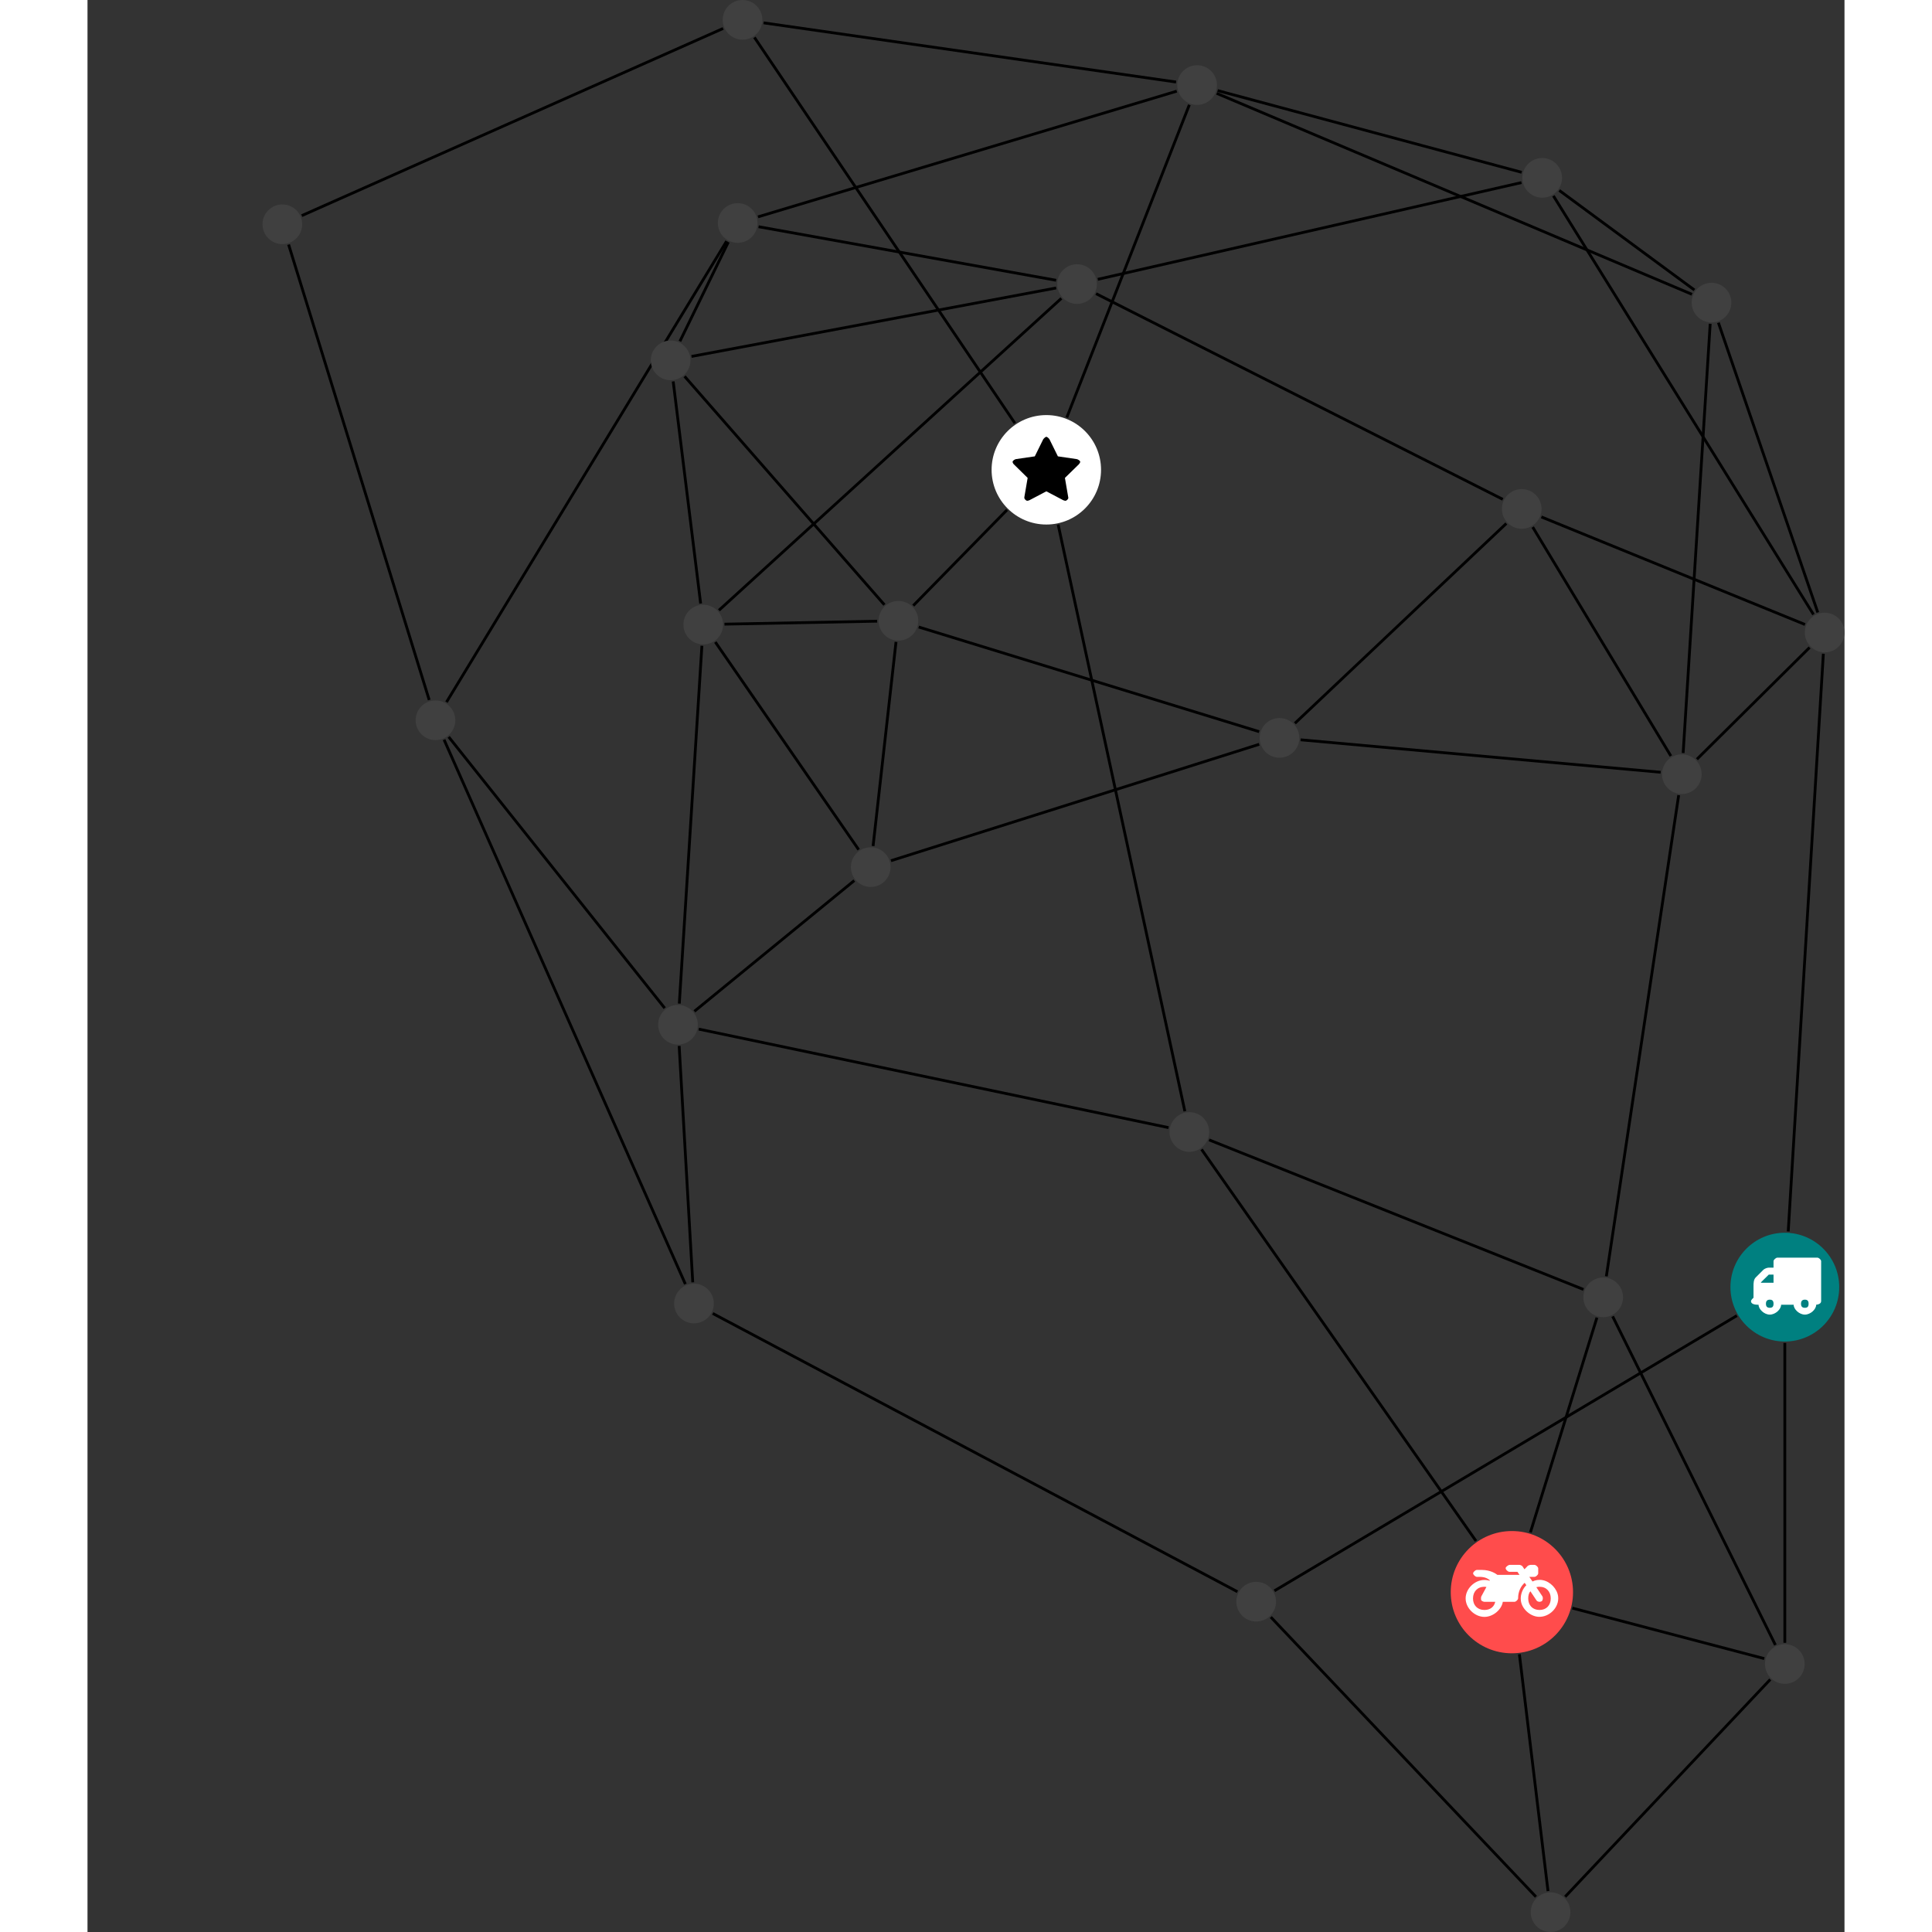 <?xml version="1.0" encoding="UTF-8"?>
<svg xmlns="http://www.w3.org/2000/svg" xmlns:xlink="http://www.w3.org/1999/xlink" width="274.524pt" height="274.524pt" viewBox="-24.868 0.000 249.656 274.524" version="1.1">
<rect x="-24.868" y="0.000" width="249.656" height="274.524" fill="#333333" stroke="none"/>
<defs>
<g>
<symbol overflow="visible" id="glyph0-0">
<path style="stroke:none;" d="M 1.422 -0.75 L 1.422 -7.922 L 3.562 -7.922 L 3.562 -0.891 L 1.422 -0.891 Z M 0.625 0 L 4.531 0 L 4.531 -8.812 L 0.438 -8.812 L 0.438 0 Z M 0.625 0 "/>
</symbol>
<symbol overflow="visible" id="glyph0-1">
<path style="stroke:none;" d="M 3.375 -0.844 C 3.375 -0.453 3.234 -0.266 2.844 -0.266 C 2.469 -0.266 2.297 -0.453 2.297 -0.844 C 2.297 -1.219 2.469 -1.422 2.844 -1.422 C 3.234 -1.422 3.375 -1.219 3.375 -0.844 Z M 1.594 -3.688 L 1.594 -3.859 C 1.594 -3.875 1.578 -3.875 1.594 -3.891 L 2.688 -4.969 C 2.703 -5 2.656 -4.984 2.688 -4.984 L 3.375 -4.984 L 3.375 -3.828 L 1.594 -3.828 Z M 8.359 -0.844 C 8.359 -0.453 8.219 -0.266 7.828 -0.266 C 7.453 -0.266 7.281 -0.453 7.281 -0.844 C 7.281 -1.219 7.453 -1.422 7.828 -1.422 C 8.219 -1.422 8.359 -1.219 8.359 -0.844 Z M 10.141 -6.891 C 10.141 -7.094 9.812 -7.391 9.609 -7.391 L 3.922 -7.391 C 3.719 -7.391 3.375 -7.094 3.375 -6.891 L 3.375 -5.969 L 2.672 -5.969 C 2.469 -5.969 2.078 -5.812 1.938 -5.672 L 0.844 -4.578 C 0.531 -4.266 0.531 -3.734 0.531 -3.328 L 0.531 -1.688 C 0.516 -1.688 0.172 -1.391 0.172 -1.203 C 0.172 -0.781 0.781 -0.703 1.062 -0.703 L 1.25 -0.703 C 1.25 -0.047 2.062 0.703 2.844 0.703 C 3.641 0.703 4.453 -0.047 4.453 -0.703 L 6.234 -0.703 C 6.234 -0.047 7.047 0.703 7.828 0.703 C 8.625 0.703 9.438 -0.047 9.438 -0.703 C 9.547 -0.703 10.141 -0.781 10.141 -1.203 Z M 10.141 -6.891 "/>
</symbol>
<symbol overflow="visible" id="glyph0-2">
<path style="stroke:none;" d="M 12.969 -2.906 C 12.844 -3.984 11.859 -5.016 10.781 -5.219 C 10.234 -5.328 9.703 -5.219 9.328 -5.031 L 8.875 -5.688 L 9.609 -5.688 C 9.812 -5.688 10.141 -5.984 10.141 -6.188 L 10.141 -6.891 C 10.141 -7.094 9.812 -7.391 9.609 -7.391 L 9.047 -7.391 C 8.969 -7.391 8.734 -7.312 8.656 -7.25 L 8.188 -6.766 L 7.891 -7.203 C 7.828 -7.281 7.594 -7.391 7.484 -7.391 L 6.078 -7.391 C 5.906 -7.391 5.547 -7.125 5.516 -6.953 C 5.484 -6.734 5.828 -6.406 6.047 -6.406 L 7.188 -6.406 L 7.484 -5.969 L 4.344 -5.969 C 4.141 -6.125 3.375 -6.672 2.141 -6.672 L 1.422 -6.672 C 1.219 -6.672 0.891 -6.375 0.891 -6.188 C 0.891 -5.984 1.219 -5.688 1.422 -5.688 L 1.781 -5.688 C 2.484 -5.688 2.906 -5.516 3.281 -5.188 L 3.25 -5.141 C 3.078 -5.188 2.797 -5.25 2.5 -5.25 C 1.109 -5.25 -0.172 -4 -0.172 -2.625 C -0.172 -1.25 1.109 0 2.5 0 C 3.75 0 4.953 -1.062 5.109 -2.141 L 6.766 -2.141 C 6.969 -2.141 7.281 -2.438 7.281 -2.625 C 7.281 -3.609 7.688 -4.391 8.219 -4.844 L 8.453 -4.5 C 7.969 -4.062 7.578 -3.203 7.672 -2.359 C 7.781 -1.172 8.969 -0.094 10.141 -0.016 C 11.703 0.094 13.156 -1.344 12.969 -2.906 Z M 2.5 -0.984 C 1.516 -0.984 0.875 -1.641 0.875 -2.625 C 0.875 -3.594 1.516 -4.281 2.5 -4.281 C 2.672 -4.281 2.844 -4.234 2.781 -4.25 L 2.047 -2.891 C 2 -2.781 2 -2.469 2.047 -2.359 C 2.125 -2.25 2.375 -2.141 2.5 -2.141 L 4.031 -2.141 C 3.891 -1.453 3.344 -0.984 2.5 -0.984 Z M 10.328 -0.984 C 9.344 -0.984 8.719 -1.641 8.719 -2.625 C 8.719 -3.109 8.859 -3.469 9.031 -3.641 L 9.906 -2.328 C 9.969 -2.219 10.203 -2.141 10.328 -2.141 C 10.391 -2.141 10.594 -2.188 10.641 -2.234 C 10.812 -2.344 10.844 -2.75 10.734 -2.922 L 9.875 -4.219 C 9.859 -4.219 10.094 -4.281 10.328 -4.281 C 11.297 -4.281 11.922 -3.594 11.922 -2.625 C 11.922 -1.641 11.297 -0.984 10.328 -0.984 Z M 10.328 -0.984 "/>
</symbol>
<symbol overflow="visible" id="glyph0-3">
<path style="stroke:none;" d="M 9.438 -5.078 C 9.438 -5.25 9.078 -5.453 8.938 -5.469 L 6.266 -5.859 L 5.078 -8.266 C 5.031 -8.375 4.75 -8.641 4.625 -8.641 C 4.5 -8.641 4.234 -8.375 4.172 -8.266 L 2.984 -5.859 L 0.312 -5.469 C 0.172 -5.453 -0.172 -5.25 -0.172 -5.078 C -0.172 -4.969 -0.062 -4.781 0.016 -4.719 L 1.969 -2.797 L 1.5 -0.062 C 1.5 -0.016 1.5 0.016 1.5 0.047 C 1.5 0.203 1.75 0.453 1.906 0.453 C 1.984 0.453 2.188 0.406 2.25 0.359 L 4.625 -0.891 L 7 0.359 C 7.062 0.406 7.266 0.453 7.344 0.453 C 7.5 0.453 7.75 0.203 7.75 0.047 C 7.75 0.016 7.75 -0.016 7.734 -0.062 L 7.266 -2.797 L 9.234 -4.719 C 9.297 -4.781 9.438 -4.969 9.438 -5.078 Z M 9.438 -5.078 "/>
</symbol>
</g>
<clipPath id="clip1">
  <path d="M 211 87 L 224.789 87 L 224.789 181 L 211 181 Z M 211 87 "/>
</clipPath>
<clipPath id="clip2">
  <path d="M 179 233 L 220 233 L 220 274.523 L 179 274.523 Z M 179 233 "/>
</clipPath>
<clipPath id="clip3">
  <path d="M 172 229 L 189 229 L 189 274.523 L 172 274.523 Z M 172 229 "/>
</clipPath>
<clipPath id="clip4">
  <path d="M 137 224 L 187 224 L 187 274.523 L 137 274.523 Z M 137 224 "/>
</clipPath>
<clipPath id="clip5">
  <path d="M 177 22 L 224.789 22 L 224.789 93 L 177 93 Z M 177 22 "/>
</clipPath>
<clipPath id="clip6">
  <path d="M 201 40 L 224.789 40 L 224.789 93 L 201 93 Z M 201 40 "/>
</clipPath>
<clipPath id="clip7">
  <path d="M 198 86 L 224.789 86 L 224.789 114 L 198 114 Z M 198 86 "/>
</clipPath>
<clipPath id="clip8">
  <path d="M 176 67 L 224.789 67 L 224.789 95 L 176 95 Z M 176 67 "/>
</clipPath>
<clipPath id="clip9">
  <path d="M 208 175 L 224.789 175 L 224.789 191 L 208 191 Z M 208 175 "/>
</clipPath>
<clipPath id="clip10">
  <path d="M 180 268 L 186 268 L 186 274.523 L 180 274.523 Z M 180 268 "/>
</clipPath>
<clipPath id="clip11">
  <path d="M 219 87 L 224.789 87 L 224.789 93 L 219 93 Z M 219 87 "/>
</clipPath>
</defs>
<g id="surface1">
<path style="fill:none;stroke-width:0.399;stroke-linecap:butt;stroke-linejoin:miter;stroke:rgb(0%,0%,0%);stroke-opacity:1;stroke-miterlimit:10;" d="M -0.001 -7.928 L -0.001 -50.538 " transform="matrix(1,0,0,-1,216.31,182.892)"/>
<g clip-path="url(#clip1)" clip-rule="nonzero">
<path style="fill:none;stroke-width:0.399;stroke-linecap:butt;stroke-linejoin:miter;stroke:rgb(0%,0%,0%);stroke-opacity:1;stroke-miterlimit:10;" d="M 0.483 7.915 L 5.475 90.001 " transform="matrix(1,0,0,-1,216.31,182.892)"/>
</g>
<path style="fill:none;stroke-width:0.399;stroke-linecap:butt;stroke-linejoin:miter;stroke:rgb(0%,0%,0%);stroke-opacity:1;stroke-miterlimit:10;" d="M -6.814 -4.053 L -72.525 -43.151 " transform="matrix(1,0,0,-1,216.31,182.892)"/>
<g clip-path="url(#clip2)" clip-rule="nonzero">
<path style="fill:none;stroke-width:0.399;stroke-linecap:butt;stroke-linejoin:miter;stroke:rgb(0%,0%,0%);stroke-opacity:1;stroke-miterlimit:10;" d="M -31.216 -86.62 L -2.072 -55.749 " transform="matrix(1,0,0,-1,216.31,182.892)"/>
</g>
<g clip-path="url(#clip3)" clip-rule="nonzero">
<path style="fill:none;stroke-width:0.399;stroke-linecap:butt;stroke-linejoin:miter;stroke:rgb(0%,0%,0%);stroke-opacity:1;stroke-miterlimit:10;" d="M -33.65 -85.819 L -37.716 -52.167 " transform="matrix(1,0,0,-1,216.31,182.892)"/>
</g>
<g clip-path="url(#clip4)" clip-rule="nonzero">
<path style="fill:none;stroke-width:0.399;stroke-linecap:butt;stroke-linejoin:miter;stroke:rgb(0%,0%,0%);stroke-opacity:1;stroke-miterlimit:10;" d="M -35.365 -86.624 L -73.04 -46.885 " transform="matrix(1,0,0,-1,216.31,182.892)"/>
</g>
<path style="fill:none;stroke-width:0.399;stroke-linecap:butt;stroke-linejoin:miter;stroke:rgb(0%,0%,0%);stroke-opacity:1;stroke-miterlimit:10;" d="M -2.919 -52.784 L -30.189 -45.608 " transform="matrix(1,0,0,-1,216.31,182.892)"/>
<path style="fill:none;stroke-width:0.399;stroke-linecap:butt;stroke-linejoin:miter;stroke:rgb(0%,0%,0%);stroke-opacity:1;stroke-miterlimit:10;" d="M -1.341 -50.85 L -24.466 -4.155 " transform="matrix(1,0,0,-1,216.31,182.892)"/>
<path style="fill:none;stroke-width:0.399;stroke-linecap:butt;stroke-linejoin:miter;stroke:rgb(0%,0%,0%);stroke-opacity:1;stroke-miterlimit:10;" d="M -36.154 -34.854 L -26.701 -4.335 " transform="matrix(1,0,0,-1,216.31,182.892)"/>
<path style="fill:none;stroke-width:0.399;stroke-linecap:butt;stroke-linejoin:miter;stroke:rgb(0%,0%,0%);stroke-opacity:1;stroke-miterlimit:10;" d="M -43.884 -36.069 L -82.88 19.572 " transform="matrix(1,0,0,-1,216.31,182.892)"/>
<path style="fill:none;stroke-width:0.399;stroke-linecap:butt;stroke-linejoin:miter;stroke:rgb(0%,0%,0%);stroke-opacity:1;stroke-miterlimit:10;" d="M -28.611 -0.331 L -81.81 20.923 " transform="matrix(1,0,0,-1,216.31,182.892)"/>
<path style="fill:none;stroke-width:0.399;stroke-linecap:butt;stroke-linejoin:miter;stroke:rgb(0%,0%,0%);stroke-opacity:1;stroke-miterlimit:10;" d="M -25.361 1.533 L -15.083 69.904 " transform="matrix(1,0,0,-1,216.31,182.892)"/>
<path style="fill:none;stroke-width:0.399;stroke-linecap:butt;stroke-linejoin:miter;stroke:rgb(0%,0%,0%);stroke-opacity:1;stroke-miterlimit:10;" d="M -85.251 24.99 L -103.255 108.345 " transform="matrix(1,0,0,-1,216.31,182.892)"/>
<path style="fill:none;stroke-width:0.399;stroke-linecap:butt;stroke-linejoin:miter;stroke:rgb(0%,0%,0%);stroke-opacity:1;stroke-miterlimit:10;" d="M -87.568 22.662 L -154.326 36.662 " transform="matrix(1,0,0,-1,216.31,182.892)"/>
<path style="fill:none;stroke-width:0.399;stroke-linecap:butt;stroke-linejoin:miter;stroke:rgb(0%,0%,0%);stroke-opacity:1;stroke-miterlimit:10;" d="M -146.412 177.576 L -109.4 122.751 " transform="matrix(1,0,0,-1,216.31,182.892)"/>
<path style="fill:none;stroke-width:0.399;stroke-linecap:butt;stroke-linejoin:miter;stroke:rgb(0%,0%,0%);stroke-opacity:1;stroke-miterlimit:10;" d="M -145.115 179.646 L -86.501 171.236 " transform="matrix(1,0,0,-1,216.31,182.892)"/>
<path style="fill:none;stroke-width:0.399;stroke-linecap:butt;stroke-linejoin:miter;stroke:rgb(0%,0%,0%);stroke-opacity:1;stroke-miterlimit:10;" d="M -150.861 178.849 L -210.736 152.251 " transform="matrix(1,0,0,-1,216.31,182.892)"/>
<path style="fill:none;stroke-width:0.399;stroke-linecap:butt;stroke-linejoin:miter;stroke:rgb(0%,0%,0%);stroke-opacity:1;stroke-miterlimit:10;" d="M -102.029 123.568 L -84.615 167.997 " transform="matrix(1,0,0,-1,216.31,182.892)"/>
<path style="fill:none;stroke-width:0.399;stroke-linecap:butt;stroke-linejoin:miter;stroke:rgb(0%,0%,0%);stroke-opacity:1;stroke-miterlimit:10;" d="M -110.517 110.443 L -123.845 96.837 " transform="matrix(1,0,0,-1,216.31,182.892)"/>
<path style="fill:none;stroke-width:0.399;stroke-linecap:butt;stroke-linejoin:miter;stroke:rgb(0%,0%,0%);stroke-opacity:1;stroke-miterlimit:10;" d="M -80.599 170.021 L -37.392 158.408 " transform="matrix(1,0,0,-1,216.31,182.892)"/>
<path style="fill:none;stroke-width:0.399;stroke-linecap:butt;stroke-linejoin:miter;stroke:rgb(0%,0%,0%);stroke-opacity:1;stroke-miterlimit:10;" d="M -80.732 169.63 L -13.197 141.072 " transform="matrix(1,0,0,-1,216.31,182.892)"/>
<path style="fill:none;stroke-width:0.399;stroke-linecap:butt;stroke-linejoin:miter;stroke:rgb(0%,0%,0%);stroke-opacity:1;stroke-miterlimit:10;" d="M -86.404 169.939 L -145.904 152.079 " transform="matrix(1,0,0,-1,216.31,182.892)"/>
<path style="fill:none;stroke-width:0.399;stroke-linecap:butt;stroke-linejoin:miter;stroke:rgb(0%,0%,0%);stroke-opacity:1;stroke-miterlimit:10;" d="M -32.048 155.833 L -12.849 141.685 " transform="matrix(1,0,0,-1,216.31,182.892)"/>
<g clip-path="url(#clip5)" clip-rule="nonzero">
<path style="fill:none;stroke-width:0.399;stroke-linecap:butt;stroke-linejoin:miter;stroke:rgb(0%,0%,0%);stroke-opacity:1;stroke-miterlimit:10;" d="M -32.884 155.06 L 4.069 95.576 " transform="matrix(1,0,0,-1,216.31,182.892)"/>
</g>
<path style="fill:none;stroke-width:0.399;stroke-linecap:butt;stroke-linejoin:miter;stroke:rgb(0%,0%,0%);stroke-opacity:1;stroke-miterlimit:10;" d="M -37.419 156.951 L -97.626 143.201 " transform="matrix(1,0,0,-1,216.31,182.892)"/>
<g clip-path="url(#clip6)" clip-rule="nonzero">
<path style="fill:none;stroke-width:0.399;stroke-linecap:butt;stroke-linejoin:miter;stroke:rgb(0%,0%,0%);stroke-opacity:1;stroke-miterlimit:10;" d="M -9.439 137.04 L 4.682 95.869 " transform="matrix(1,0,0,-1,216.31,182.892)"/>
</g>
<path style="fill:none;stroke-width:0.399;stroke-linecap:butt;stroke-linejoin:miter;stroke:rgb(0%,0%,0%);stroke-opacity:1;stroke-miterlimit:10;" d="M -10.607 136.884 L -14.447 75.896 " transform="matrix(1,0,0,-1,216.31,182.892)"/>
<g clip-path="url(#clip7)" clip-rule="nonzero">
<path style="fill:none;stroke-width:0.399;stroke-linecap:butt;stroke-linejoin:miter;stroke:rgb(0%,0%,0%);stroke-opacity:1;stroke-miterlimit:10;" d="M 3.518 90.888 L -12.494 75.009 " transform="matrix(1,0,0,-1,216.31,182.892)"/>
</g>
<g clip-path="url(#clip8)" clip-rule="nonzero">
<path style="fill:none;stroke-width:0.399;stroke-linecap:butt;stroke-linejoin:miter;stroke:rgb(0%,0%,0%);stroke-opacity:1;stroke-miterlimit:10;" d="M 2.866 94.154 L -34.591 109.439 " transform="matrix(1,0,0,-1,216.31,182.892)"/>
</g>
<path style="fill:none;stroke-width:0.399;stroke-linecap:butt;stroke-linejoin:miter;stroke:rgb(0%,0%,0%);stroke-opacity:1;stroke-miterlimit:10;" d="M -16.193 75.47 L -35.826 107.997 " transform="matrix(1,0,0,-1,216.31,182.892)"/>
<path style="fill:none;stroke-width:0.399;stroke-linecap:butt;stroke-linejoin:miter;stroke:rgb(0%,0%,0%);stroke-opacity:1;stroke-miterlimit:10;" d="M -17.642 73.158 L -68.802 77.771 " transform="matrix(1,0,0,-1,216.31,182.892)"/>
<path style="fill:none;stroke-width:0.399;stroke-linecap:butt;stroke-linejoin:miter;stroke:rgb(0%,0%,0%);stroke-opacity:1;stroke-miterlimit:10;" d="M -39.576 108.509 L -69.615 80.115 " transform="matrix(1,0,0,-1,216.31,182.892)"/>
<path style="fill:none;stroke-width:0.399;stroke-linecap:butt;stroke-linejoin:miter;stroke:rgb(0%,0%,0%);stroke-opacity:1;stroke-miterlimit:10;" d="M -40.08 111.943 L -97.876 141.165 " transform="matrix(1,0,0,-1,216.31,182.892)"/>
<path style="fill:none;stroke-width:0.399;stroke-linecap:butt;stroke-linejoin:miter;stroke:rgb(0%,0%,0%);stroke-opacity:1;stroke-miterlimit:10;" d="M -74.685 77.134 L -127.013 60.591 " transform="matrix(1,0,0,-1,216.31,182.892)"/>
<path style="fill:none;stroke-width:0.399;stroke-linecap:butt;stroke-linejoin:miter;stroke:rgb(0%,0%,0%);stroke-opacity:1;stroke-miterlimit:10;" d="M -74.693 78.927 L -123.072 93.798 " transform="matrix(1,0,0,-1,216.31,182.892)"/>
<path style="fill:none;stroke-width:0.399;stroke-linecap:butt;stroke-linejoin:miter;stroke:rgb(0%,0%,0%);stroke-opacity:1;stroke-miterlimit:10;" d="M -129.552 62.677 L -126.294 91.685 " transform="matrix(1,0,0,-1,216.31,182.892)"/>
<path style="fill:none;stroke-width:0.399;stroke-linecap:butt;stroke-linejoin:miter;stroke:rgb(0%,0%,0%);stroke-opacity:1;stroke-miterlimit:10;" d="M -131.603 62.162 L -151.97 91.662 " transform="matrix(1,0,0,-1,216.31,182.892)"/>
<path style="fill:none;stroke-width:0.399;stroke-linecap:butt;stroke-linejoin:miter;stroke:rgb(0%,0%,0%);stroke-opacity:1;stroke-miterlimit:10;" d="M -132.224 57.771 L -154.943 39.193 " transform="matrix(1,0,0,-1,216.31,182.892)"/>
<path style="fill:none;stroke-width:0.399;stroke-linecap:butt;stroke-linejoin:miter;stroke:rgb(0%,0%,0%);stroke-opacity:1;stroke-miterlimit:10;" d="M -128.974 94.626 L -150.669 94.204 " transform="matrix(1,0,0,-1,216.31,182.892)"/>
<path style="fill:none;stroke-width:0.399;stroke-linecap:butt;stroke-linejoin:miter;stroke:rgb(0%,0%,0%);stroke-opacity:1;stroke-miterlimit:10;" d="M -127.943 96.954 L -156.337 129.415 " transform="matrix(1,0,0,-1,216.31,182.892)"/>
<path style="fill:none;stroke-width:0.399;stroke-linecap:butt;stroke-linejoin:miter;stroke:rgb(0%,0%,0%);stroke-opacity:1;stroke-miterlimit:10;" d="M -154.056 97.138 L -157.955 128.693 " transform="matrix(1,0,0,-1,216.31,182.892)"/>
<path style="fill:none;stroke-width:0.399;stroke-linecap:butt;stroke-linejoin:miter;stroke:rgb(0%,0%,0%);stroke-opacity:1;stroke-miterlimit:10;" d="M -151.455 96.177 L -102.802 140.497 " transform="matrix(1,0,0,-1,216.31,182.892)"/>
<path style="fill:none;stroke-width:0.399;stroke-linecap:butt;stroke-linejoin:miter;stroke:rgb(0%,0%,0%);stroke-opacity:1;stroke-miterlimit:10;" d="M -153.876 91.134 L -157.087 40.294 " transform="matrix(1,0,0,-1,216.31,182.892)"/>
<path style="fill:none;stroke-width:0.399;stroke-linecap:butt;stroke-linejoin:miter;stroke:rgb(0%,0%,0%);stroke-opacity:1;stroke-miterlimit:10;" d="M -155.357 132.244 L -103.537 141.974 " transform="matrix(1,0,0,-1,216.31,182.892)"/>
<path style="fill:none;stroke-width:0.399;stroke-linecap:butt;stroke-linejoin:miter;stroke:rgb(0%,0%,0%);stroke-opacity:1;stroke-miterlimit:10;" d="M -157.001 134.4 L -150.119 148.497 " transform="matrix(1,0,0,-1,216.31,182.892)"/>
<path style="fill:none;stroke-width:0.399;stroke-linecap:butt;stroke-linejoin:miter;stroke:rgb(0%,0%,0%);stroke-opacity:1;stroke-miterlimit:10;" d="M -103.54 143.064 L -145.826 150.677 " transform="matrix(1,0,0,-1,216.31,182.892)"/>
<path style="fill:none;stroke-width:0.399;stroke-linecap:butt;stroke-linejoin:miter;stroke:rgb(0%,0%,0%);stroke-opacity:1;stroke-miterlimit:10;" d="M -150.365 148.63 L -190.169 83.126 " transform="matrix(1,0,0,-1,216.31,182.892)"/>
<path style="fill:none;stroke-width:0.399;stroke-linecap:butt;stroke-linejoin:miter;stroke:rgb(0%,0%,0%);stroke-opacity:1;stroke-miterlimit:10;" d="M -212.603 148.142 L -192.626 83.431 " transform="matrix(1,0,0,-1,216.31,182.892)"/>
<path style="fill:none;stroke-width:0.399;stroke-linecap:butt;stroke-linejoin:miter;stroke:rgb(0%,0%,0%);stroke-opacity:1;stroke-miterlimit:10;" d="M -190.513 77.787 L -156.228 0.431 " transform="matrix(1,0,0,-1,216.31,182.892)"/>
<path style="fill:none;stroke-width:0.399;stroke-linecap:butt;stroke-linejoin:miter;stroke:rgb(0%,0%,0%);stroke-opacity:1;stroke-miterlimit:10;" d="M -189.857 78.185 L -159.158 39.642 " transform="matrix(1,0,0,-1,216.31,182.892)"/>
<path style="fill:none;stroke-width:0.399;stroke-linecap:butt;stroke-linejoin:miter;stroke:rgb(0%,0%,0%);stroke-opacity:1;stroke-miterlimit:10;" d="M -155.177 0.685 L -157.107 34.271 " transform="matrix(1,0,0,-1,216.31,182.892)"/>
<path style="fill:none;stroke-width:0.399;stroke-linecap:butt;stroke-linejoin:miter;stroke:rgb(0%,0%,0%);stroke-opacity:1;stroke-miterlimit:10;" d="M -152.337 -3.741 L -77.783 -43.28 " transform="matrix(1,0,0,-1,216.31,182.892)"/>
<g clip-path="url(#clip9)" clip-rule="nonzero">
<path style=" stroke:none;fill-rule:nonzero;fill:rgb(0%,50%,50%);fill-opacity:1;" d="M 224.039 182.891 C 224.039 178.625 220.578 175.164 216.309 175.164 C 212.043 175.164 208.582 178.625 208.582 182.891 C 208.582 187.16 212.043 190.621 216.309 190.621 C 220.578 190.621 224.039 187.16 224.039 182.891 Z M 224.039 182.891 "/>
</g>
<g style="fill:rgb(100%,100%,100%);fill-opacity:1;">
  <use xlink:href="#glyph0-1" x="211.329" y="186.095"/>
</g>
<g clip-path="url(#clip10)" clip-rule="nonzero">
<path style=" stroke:none;fill-rule:nonzero;fill:rgb(25%,25%,25%);fill-opacity:1;" d="M 185.84 271.707 C 185.84 270.148 184.578 268.887 183.023 268.887 C 181.465 268.887 180.203 270.148 180.203 271.707 C 180.203 273.262 181.465 274.523 183.023 274.523 C 184.578 274.523 185.84 273.262 185.84 271.707 Z M 185.84 271.707 "/>
</g>
<path style=" stroke:none;fill-rule:nonzero;fill:rgb(25%,25%,25%);fill-opacity:1;" d="M 219.129 236.445 C 219.129 234.887 217.867 233.625 216.309 233.625 C 214.754 233.625 213.492 234.887 213.492 236.445 C 213.492 238 214.754 239.262 216.309 239.262 C 217.867 239.262 219.129 238 219.129 236.445 Z M 219.129 236.445 "/>
<path style=" stroke:none;fill-rule:nonzero;fill:rgb(100%,29.999%,29.999%);fill-opacity:1;" d="M 186.215 226.238 C 186.215 221.438 182.324 217.551 177.527 217.551 C 172.73 217.551 168.84 221.438 168.84 226.238 C 168.84 231.035 172.73 234.922 177.527 234.922 C 182.324 234.922 186.215 231.035 186.215 226.238 Z M 186.215 226.238 "/>
<g style="fill:rgb(100%,100%,100%);fill-opacity:1;">
  <use xlink:href="#glyph0-2" x="171.127" y="229.749"/>
</g>
<path style=" stroke:none;fill-rule:nonzero;fill:rgb(25%,25%,25%);fill-opacity:1;" d="M 193.32 184.344 C 193.32 182.785 192.059 181.523 190.504 181.523 C 188.945 181.523 187.684 182.785 187.684 184.344 C 187.684 185.898 188.945 187.16 190.504 187.16 C 192.059 187.16 193.32 185.898 193.32 184.344 Z M 193.32 184.344 "/>
<path style=" stroke:none;fill-rule:nonzero;fill:rgb(25%,25%,25%);fill-opacity:1;" d="M 134.516 160.852 C 134.516 159.293 133.254 158.031 131.699 158.031 C 130.145 158.031 128.883 159.293 128.883 160.852 C 128.883 162.406 130.145 163.668 131.699 163.668 C 133.254 163.668 134.516 162.406 134.516 160.852 Z M 134.516 160.852 "/>
<path style=" stroke:none;fill-rule:nonzero;fill:rgb(25%,25%,25%);fill-opacity:1;" d="M 71.027 2.816 C 71.027 1.262 69.766 0 68.211 0 C 66.652 0 65.391 1.262 65.391 2.816 C 65.391 4.375 66.652 5.637 68.211 5.637 C 69.766 5.637 71.027 4.375 71.027 2.816 Z M 71.027 2.816 "/>
<path style=" stroke:none;fill-rule:nonzero;fill:rgb(100%,100%,100%);fill-opacity:1;" d="M 119.148 66.754 C 119.148 62.461 115.668 58.98 111.375 58.98 C 107.078 58.98 103.598 62.461 103.598 66.754 C 103.598 71.047 107.078 74.531 111.375 74.531 C 115.668 74.531 119.148 71.047 119.148 66.754 Z M 119.148 66.754 "/>
<g style="fill:rgb(0%,0%,0%);fill-opacity:1;">
  <use xlink:href="#glyph0-3" x="106.751" y="70.704"/>
</g>
<path style=" stroke:none;fill-rule:nonzero;fill:rgb(25%,25%,25%);fill-opacity:1;" d="M 135.617 12.09 C 135.617 10.531 134.355 9.27 132.801 9.27 C 131.242 9.27 129.98 10.531 129.98 12.09 C 129.98 13.645 131.242 14.906 132.801 14.906 C 134.355 14.906 135.617 13.645 135.617 12.09 Z M 135.617 12.09 "/>
<path style=" stroke:none;fill-rule:nonzero;fill:rgb(25%,25%,25%);fill-opacity:1;" d="M 184.652 25.27 C 184.652 23.715 183.391 22.453 181.832 22.453 C 180.277 22.453 179.016 23.715 179.016 25.27 C 179.016 26.828 180.277 28.09 181.832 28.09 C 183.391 28.09 184.652 26.828 184.652 25.27 Z M 184.652 25.27 "/>
<path style=" stroke:none;fill-rule:nonzero;fill:rgb(25%,25%,25%);fill-opacity:1;" d="M 208.711 42.996 C 208.711 41.441 207.449 40.18 205.891 40.18 C 204.336 40.18 203.074 41.441 203.074 42.996 C 203.074 44.555 204.336 45.816 205.891 45.816 C 207.449 45.816 208.711 44.555 208.711 42.996 Z M 208.711 42.996 "/>
<g clip-path="url(#clip11)" clip-rule="nonzero">
<path style=" stroke:none;fill-rule:nonzero;fill:rgb(25%,25%,25%);fill-opacity:1;" d="M 224.789 89.879 C 224.789 88.324 223.527 87.062 221.969 87.062 C 220.414 87.062 219.152 88.324 219.152 89.879 C 219.152 91.438 220.414 92.699 221.969 92.699 C 223.527 92.699 224.789 91.438 224.789 89.879 Z M 224.789 89.879 "/>
</g>
<path style=" stroke:none;fill-rule:nonzero;fill:rgb(25%,25%,25%);fill-opacity:1;" d="M 204.492 110.008 C 204.492 108.449 203.23 107.188 201.676 107.188 C 200.117 107.188 198.855 108.449 198.855 110.008 C 198.855 111.562 200.117 112.824 201.676 112.824 C 203.23 112.824 204.492 111.562 204.492 110.008 Z M 204.492 110.008 "/>
<path style=" stroke:none;fill-rule:nonzero;fill:rgb(25%,25%,25%);fill-opacity:1;" d="M 181.742 72.312 C 181.742 70.758 180.48 69.496 178.926 69.496 C 177.371 69.496 176.109 70.758 176.109 72.312 C 176.109 73.871 177.371 75.133 178.926 75.133 C 180.48 75.133 181.742 73.871 181.742 72.312 Z M 181.742 72.312 "/>
<path style=" stroke:none;fill-rule:nonzero;fill:rgb(25%,25%,25%);fill-opacity:1;" d="M 147.324 104.852 C 147.324 103.293 146.062 102.031 144.504 102.031 C 142.949 102.031 141.688 103.293 141.688 104.852 C 141.688 106.406 142.949 107.668 144.504 107.668 C 146.062 107.668 147.324 106.406 147.324 104.852 Z M 147.324 104.852 "/>
<path style=" stroke:none;fill-rule:nonzero;fill:rgb(25%,25%,25%);fill-opacity:1;" d="M 89.238 123.215 C 89.238 121.656 87.977 120.395 86.422 120.395 C 84.867 120.395 83.605 121.656 83.605 123.215 C 83.605 124.77 84.867 126.031 86.422 126.031 C 87.977 126.031 89.238 124.77 89.238 123.215 Z M 89.238 123.215 "/>
<path style=" stroke:none;fill-rule:nonzero;fill:rgb(25%,25%,25%);fill-opacity:1;" d="M 93.176 88.211 C 93.176 86.652 91.914 85.391 90.355 85.391 C 88.801 85.391 87.539 86.652 87.539 88.211 C 87.539 89.766 88.801 91.027 90.355 91.027 C 91.914 91.027 93.176 89.766 93.176 88.211 Z M 93.176 88.211 "/>
<path style=" stroke:none;fill-rule:nonzero;fill:rgb(25%,25%,25%);fill-opacity:1;" d="M 65.445 88.75 C 65.445 87.191 64.184 85.93 62.629 85.93 C 61.07 85.93 59.809 87.191 59.809 88.75 C 59.809 90.305 61.07 91.566 62.629 91.566 C 64.184 91.566 65.445 90.305 65.445 88.75 Z M 65.445 88.75 "/>
<path style=" stroke:none;fill-rule:nonzero;fill:rgb(25%,25%,25%);fill-opacity:1;" d="M 60.809 51.207 C 60.809 49.648 59.547 48.387 57.988 48.387 C 56.434 48.387 55.172 49.648 55.172 51.207 C 55.172 52.762 56.434 54.023 57.988 54.023 C 59.547 54.023 60.809 52.762 60.809 51.207 Z M 60.809 51.207 "/>
<path style=" stroke:none;fill-rule:nonzero;fill:rgb(25%,25%,25%);fill-opacity:1;" d="M 118.559 40.363 C 118.559 38.809 117.297 37.547 115.742 37.547 C 114.188 37.547 112.926 38.809 112.926 40.363 C 112.926 41.922 114.188 43.184 115.742 43.184 C 117.297 43.184 118.559 41.922 118.559 40.363 Z M 118.559 40.363 "/>
<path style=" stroke:none;fill-rule:nonzero;fill:rgb(25%,25%,25%);fill-opacity:1;" d="M 70.336 31.684 C 70.336 30.129 69.074 28.867 67.516 28.867 C 65.961 28.867 64.699 30.129 64.699 31.684 C 64.699 33.242 65.961 34.504 67.516 34.504 C 69.074 34.504 70.336 33.242 70.336 31.684 Z M 70.336 31.684 "/>
<path style=" stroke:none;fill-rule:nonzero;fill:rgb(25%,25%,25%);fill-opacity:1;" d="M 5.637 31.867 C 5.637 30.312 4.375 29.051 2.816 29.051 C 1.262 29.051 0 30.312 0 31.867 C 0 33.426 1.262 34.688 2.816 34.688 C 4.375 34.688 5.637 33.426 5.637 31.867 Z M 5.637 31.867 "/>
<path style=" stroke:none;fill-rule:nonzero;fill:rgb(25%,25%,25%);fill-opacity:1;" d="M 27.395 102.348 C 27.395 100.789 26.133 99.527 24.574 99.527 C 23.02 99.527 21.758 100.789 21.758 102.348 C 21.758 103.902 23.02 105.164 24.574 105.164 C 26.133 105.164 27.395 103.902 27.395 102.348 Z M 27.395 102.348 "/>
<path style=" stroke:none;fill-rule:nonzero;fill:rgb(25%,25%,25%);fill-opacity:1;" d="M 64.125 185.219 C 64.125 183.66 62.863 182.398 61.309 182.398 C 59.75 182.398 58.488 183.66 58.488 185.219 C 58.488 186.773 59.75 188.035 61.309 188.035 C 62.863 188.035 64.125 186.773 64.125 185.219 Z M 64.125 185.219 "/>
<path style=" stroke:none;fill-rule:nonzero;fill:rgb(25%,25%,25%);fill-opacity:1;" d="M 61.852 145.609 C 61.852 144.055 60.59 142.793 59.031 142.793 C 57.477 142.793 56.215 144.055 56.215 145.609 C 56.215 147.168 57.477 148.43 59.031 148.43 C 60.59 148.43 61.852 147.168 61.852 145.609 Z M 61.852 145.609 "/>
<path style=" stroke:none;fill-rule:nonzero;fill:rgb(25%,25%,25%);fill-opacity:1;" d="M 144.012 227.586 C 144.012 226.031 142.75 224.77 141.195 224.77 C 139.637 224.77 138.375 226.031 138.375 227.586 C 138.375 229.145 139.637 230.406 141.195 230.406 C 142.75 230.406 144.012 229.145 144.012 227.586 Z M 144.012 227.586 "/>
</g>
</svg>
